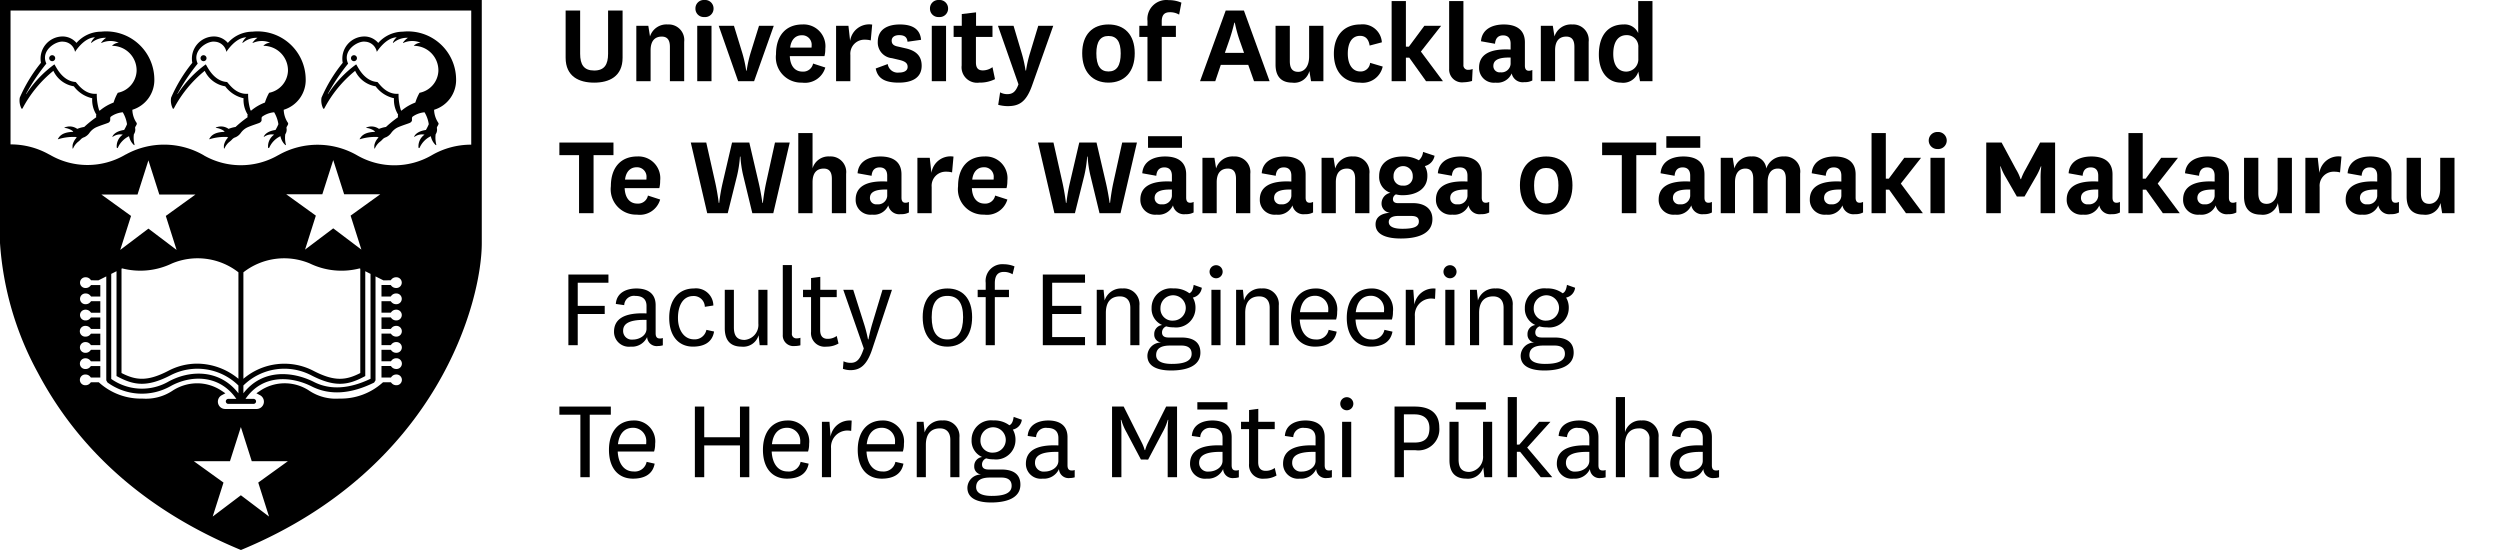<svg xmlns="http://www.w3.org/2000/svg" width="250" height="55" viewBox="0 0 250 55">
  <g>
    <path d="M0,0V24.308A31.346,31.346,0,0,0,3.794,37.287c4.16,7.857,10.921,13.789,20.097,17.629L24.095,55l.203-.085c19.59-8.198,23.88-24.874,23.88-30.608V0ZM26.903,51.655l-2.816-2.129L21.27,51.655l1.08-3.398-2.969-2.139h3.616l1.09-3.416,1.088,3.416h3.616L25.824,48.257ZM39.62,38.522a.608.608,0,0,1-.458-.21l-.075-.087H38.304l-.071.061A6.237,6.237,0,0,1,33.93,39.858a4.801,4.801,0,0,1-2.969-.764,4.426,4.426,0,0,0-4.976.001l-.346.233.368.194a.732.732,0,0,1-.345,1.376H22.515A.732.732,0,0,1,22.17,39.523l.367-.195-.345-.23a4.409,4.409,0,0,0-2.478-.768,4.543,4.543,0,0,0-2.499.765,4.787,4.787,0,0,1-2.966.764,6.232,6.232,0,0,1-4.304-1.572l-.07-.061H9.087l-.075.09a.594.594,0,0,1-.455.207.537.537,0,1,1,0-1.072.592.592,0,0,1,.457.211l.075.091h.942V36.605H9.09l-.075.089a.589.589,0,0,1-.456.207.537.537,0,1,1,0-1.072.592.592,0,0,1,.458.211l.075.091h.938V34.983H9.094l-.075.089a.592.592,0,0,1-.457.209.537.537,0,1,1,0-1.072.587.587,0,0,1,.46.213l.074.09h.935V33.364H9.098l-.074.089a.598.598,0,0,1-.457.209.538.538,0,1,1,0-1.072.587.587,0,0,1,.457.211l.075.091h.931V31.744h-.93l-.075.089a.59.59,0,0,1-.455.209.537.537,0,1,1,0-1.072.601.601,0,0,1,.46.211l.075.09h.926V30.122H9.106l-.075.089a.594.594,0,0,1-.458.209.537.537,0,1,1,0-1.072.588.588,0,0,1,.46.213l.075.09h.923V28.504H9.106l-.075.087A.594.594,0,0,1,8.573,28.8a.537.537,0,1,1,0-1.072.592.592,0,0,1,.46.21l.074.09.734.007.787-.395V38.034l.116.21a5.843,5.843,0,0,0,6.269.396c2.048-1.159,4.927-1.216,6.62,1.248h-.803a.249.249,0,0,0-.248.25l0,0,0,.001a.249.249,0,0,0,.248.249h2.528a.249.249,0,0,0,.248-.249l0-.001,0,0a.249.249,0,0,0-.248-.25h-.809c1.722-2.504,4.608-2.265,6.63-1.242,1.789.904,3.886.773,6.234-.389l.139-.222V27.639l.787.395.732-.007.074-.089a.596.596,0,0,1,.462-.211.537.537,0,1,1,0,1.072.602.602,0,0,1-.461-.209l-.075-.087h-.923V29.65h.922l.075-.09a.599.599,0,0,1,.462-.213.537.537,0,1,1,0,1.072.6.6,0,0,1-.461-.209l-.075-.089h-.923V31.27h.929l.075-.091a.584.584,0,0,1,.457-.21.537.537,0,1,1,0,1.072.593.593,0,0,1-.455-.209l-.075-.089h-.93v1.148h.931l.074-.09a.589.589,0,0,1,.46-.213.537.537,0,1,1,0,1.072.599.599,0,0,1-.458-.209l-.075-.089h-.931v1.148H39.08l.075-.09a.596.596,0,0,1,.46-.213.537.537,0,1,1,0,1.072.591.591,0,0,1-.457-.209l-.075-.089h-.935v1.148h.94l.075-.09a.578.578,0,0,1,.457-.213.537.537,0,1,1,0,1.072.594.594,0,0,1-.457-.207l-.074-.089h-.941V37.753h.942l.074-.09A.59.59,0,0,1,39.62,37.45a.537.537,0,1,1,0,1.072ZM36.139,24.96l-2.816-2.126L30.506,24.961l1.079-3.398-2.966-2.138h3.614l1.091-3.417,1.09,3.417h3.615L35.06,21.564Zm-5.15,1.39a7.283,7.283,0,0,0,4.974.49l.066.034v10.43c-1.421.728-2.568.877-4.676-.218a6.316,6.316,0,0,0-7.013.794V27.231A6.63,6.63,0,0,1,30.988,26.349Zm.134,11.179c2.359,1.223,3.672.994,5.272.146l.132-.07V27.122l.526.266.001,10.489c-2.144,1.027-4.045,1.136-5.651.323-2.131-1.077-5.152-1.347-7.064,1.129V38.548A5.838,5.838,0,0,1,31.122,37.528ZM11.783,37.674c1.601.85,2.915,1.077,5.273-.146a5.848,5.848,0,0,1,6.785,1.02v.781c-1.887-2.444-4.906-2.351-7.076-1.124a5.332,5.332,0,0,1-5.641-.311V27.388l.528-.266V37.604Zm12.059.204a6.524,6.524,0,0,0-4.126-1.514,6.212,6.212,0,0,0-2.888.72c-2.111,1.095-3.256.946-4.677.218v-10.43l.064-.034a7.287,7.287,0,0,0,4.976-.49,6.636,6.636,0,0,1,6.652.882ZM17.659,24.991l-2.817-2.13-2.817,2.13,1.08-3.398-2.967-2.141h3.615l1.089-3.417,1.09,3.417h3.616L16.58,21.593Zm29.465-10.524a7.825,7.825,0,0,0-3.969,1.069,7.456,7.456,0,0,1-7.437,0,7.925,7.925,0,0,0-7.848-.041l-.067.033a7.458,7.458,0,0,1-7.392.026l-.042-.03a7.93,7.93,0,0,0-7.794-.072l-.01-.004-.108.064a7.449,7.449,0,0,1-7.425-.007l-.153-.079-.001.001a7.8,7.8,0,0,0-3.799-.987H1.054V1.055h46.07Z"/>
    <path d="M5.218,6.118a.299.299,0,1,0-.296-.299A.298.298,0,0,0,5.218,6.118Z"/>
    <path d="M2.25,10.85A12.092,12.092,0,0,1,5.338,7.082,2.744,2.744,0,0,0,7.384,8.631,3.112,3.112,0,0,0,9.222,9.823,2.753,2.753,0,0,0,9.6,11.401l.031.008a.916.916,0,0,0-.007.316,11.332,11.332,0,0,0-1.204.972,2.946,2.946,0,0,0-.696.192,1.293,1.293,0,0,0-1.23-.153c-.035.015-.089.064,0,.064.282,0,.837.271.824.386-1.212.027-1.414.55-1.514.686-.042.057,0,.063.041.042a5.136,5.136,0,0,1,1.725-.217.297.297,0,0,0,.116.041,1.569,1.569,0,0,0-.428.773c.005.003-.011.166-.003.296.003.101.048.044.072,0a1.704,1.704,0,0,1,.458-.606,2.038,2.038,0,0,0,.307-.281.806.806,0,0,1,.333-.198,1.303,1.303,0,0,0,.537-.457,1.763,1.763,0,0,1,.604-.511c.375-.177,1.16-.425,1.181-.445a.35.35,0,0,0,.274-.29v-.2a.21.21,0,0,1,.09-.173,2.447,2.447,0,0,1,1.166-.419,3.309,3.309,0,0,1,.425,1.193,4.292,4.292,0,0,1-.289.576c-.931.132-1.132.589-1.148.614-.078.113.027.067.045.049a1.287,1.287,0,0,1,.967-.195,1.423,1.423,0,0,0-.603,1.274c.015.117.109.063.123.01a2.326,2.326,0,0,1,1.107-1.129,1.622,1.622,0,0,0,.464.859c.044.05.093.048.084-.023a2.696,2.696,0,0,1-.065-1.029.808.808,0,0,0,.135-.569.245.245,0,0,1,.022-.192,1.758,1.758,0,0,0,.104-.187.202.202,0,0,0-.03-.252,2.434,2.434,0,0,1-.383-1.248,3.114,3.114,0,0,0,2.198-3.091,4.821,4.821,0,0,0-5.325-4.721,3.304,3.304,0,0,0-2.46,1.126,1.821,1.821,0,0,0-1.35-.645A2.215,2.215,0,0,0,4.096,6.279,15.005,15.005,0,0,0,1.977,9.766a1.741,1.741,0,0,0,.174,1.094C2.184,10.884,2.207,10.884,2.25,10.85Zm.363-1.481A20.325,20.325,0,0,1,4.635,6.361C4.022,5.038,5.62,4.06,6.333,4.168A1.246,1.246,0,0,1,7.504,5.187s.873-1.424,1.996-1.458a1.442,1.442,0,0,0-.386.506l.003.074a2.141,2.141,0,0,1,1.5-.53,1.792,1.792,0,0,0-.498.489l.008.037A2.168,2.168,0,0,1,11.88,4.268a1.059,1.059,0,0,0-.654.282c-.037.033.005.033.005.033A2.45,2.45,0,0,1,13.66,7.108a2.324,2.324,0,0,1-1.879,2.17,4.685,4.685,0,0,0-.421.976,4.742,4.742,0,0,0-1.392.816s-.014-.03-.008.004l-.054-.067a5.441,5.441,0,0,1-.228-1.631C8.426,9.492,7.725,8.316,7.564,8.2c-1.407-.09-2.02-1.68-2.126-1.763A11.177,11.177,0,0,0,2.613,9.426C2.631,9.391,2.595,9.403,2.613,9.369Z"/>
    <path d="M17.383,10.85A12.076,12.076,0,0,1,20.474,7.082,2.74,2.74,0,0,0,22.52,8.631,3.11,3.11,0,0,0,24.355,9.823a2.786,2.786,0,0,0,.378,1.578l.034.008a.992.992,0,0,0-.011.316,11.743,11.743,0,0,0-1.203.972,3.009,3.009,0,0,0-.696.192,1.291,1.291,0,0,0-1.228-.153c-.037.015-.086.064,0,.064.282,0,.839.271.824.386-1.212.027-1.413.55-1.514.686-.04.057,0,.063.041.042a5.144,5.144,0,0,1,1.724-.217.308.308,0,0,0,.119.041,1.603,1.603,0,0,0-.429.773c.004.003-.014.166-.001.296.001.101.048.044.071,0a1.702,1.702,0,0,1,.458-.606,2.038,2.038,0,0,0,.307-.281.793.793,0,0,1,.334-.198,1.306,1.306,0,0,0,.536-.457,1.723,1.723,0,0,1,.605-.511c.372-.177,1.158-.425,1.18-.445.241-.078.281-.263.274-.29v-.2a.213.213,0,0,1,.09-.173,2.445,2.445,0,0,1,1.167-.419,3.28,3.28,0,0,1,.424,1.193,4.462,4.462,0,0,1-.289.576c-.93.132-1.132.589-1.147.614-.079.113.025.067.042.049a1.295,1.295,0,0,1,.97-.195,1.427,1.427,0,0,0-.607,1.274c.019.117.111.063.127.01a2.303,2.303,0,0,1,1.11-1.129,1.616,1.616,0,0,0,.46.859c.042.05.096.048.083-.023a2.71,2.71,0,0,1-.061-1.029.802.802,0,0,0,.131-.569.237.237,0,0,1,.025-.192,1.546,1.546,0,0,0,.102-.187.202.202,0,0,0-.03-.252,2.468,2.468,0,0,1-.383-1.248,3.11,3.11,0,0,0,2.197-3.091A4.817,4.817,0,0,0,25.244,3.166a3.304,3.304,0,0,0-2.46,1.126,1.823,1.823,0,0,0-1.35-.645,2.216,2.216,0,0,0-2.204,2.632,15.013,15.013,0,0,0-2.119,3.487,1.768,1.768,0,0,0,.173,1.094C17.32,10.884,17.343,10.884,17.383,10.85Zm.367-1.481a20.163,20.163,0,0,1,2.02-3.008c-.612-1.323.985-2.3,1.698-2.193a1.244,1.244,0,0,1,1.171,1.019s.874-1.424,1.995-1.458a1.467,1.467,0,0,0-.386.506l.007.074a2.125,2.125,0,0,1,1.497-.53,1.797,1.797,0,0,0-.496.489l.008.037a2.166,2.166,0,0,1,1.752-.037A1.071,1.071,0,0,0,26.36,4.55c-.037.033.005.033.005.033A2.454,2.454,0,0,1,28.797,7.108a2.329,2.329,0,0,1-1.882,2.17,4.764,4.764,0,0,0-.421.976,4.73,4.73,0,0,0-1.391.816s-.014-.03-.008.004l-.053-.067a5.371,5.371,0,0,1-.23-1.631c-1.249.116-1.953-1.06-2.11-1.175-1.409-.09-2.021-1.68-2.129-1.763A11.146,11.146,0,0,0,17.75,9.426C17.766,9.391,17.732,9.403,17.75,9.369Z"/>
    <path d="M20.354,6.118a.299.299,0,1,0-.3-.299A.298.298,0,0,0,20.354,6.118Z"/>
    <path d="M35.395,6.118a.299.299,0,1,0-.297-.299A.298.298,0,0,0,35.395,6.118Z"/>
    <path d="M32.428,10.85A12.056,12.056,0,0,1,35.515,7.082a2.746,2.746,0,0,0,2.048,1.549,3.102,3.102,0,0,0,1.835,1.192,2.786,2.786,0,0,0,.378,1.578l.033.008a.978.978,0,0,0-.01.316,11.316,11.316,0,0,0-1.203.972,3.064,3.064,0,0,0-.698.192A1.292,1.292,0,0,0,36.67,12.737c-.033.015-.086.064,0,.064.282,0,.843.271.826.386-1.212.027-1.414.55-1.514.686-.041.057,0,.063.04.042a5.148,5.148,0,0,1,1.725-.217.295.295,0,0,0,.117.041,1.54,1.54,0,0,0-.428.773,2.829,2.829,0,0,0-.003.296c.003.101.046.044.07,0a1.699,1.699,0,0,1,.461-.606,1.975,1.975,0,0,0,.305-.281.797.797,0,0,1,.335-.198,1.334,1.334,0,0,0,.536-.457,1.751,1.751,0,0,1,.603-.511c.375-.177,1.162-.425,1.182-.445.24-.078.279-.263.271-.29v-.2a.214.214,0,0,1,.091-.173,2.454,2.454,0,0,1,1.166-.419,3.183,3.183,0,0,1,.424,1.193,4.626,4.626,0,0,1-.285.576c-.933.132-1.135.589-1.151.614-.078.113.026.067.044.049a1.294,1.294,0,0,1,.968-.195,1.415,1.415,0,0,0-.603,1.274c.015.117.106.063.124.01a2.312,2.312,0,0,1,1.109-1.129,1.616,1.616,0,0,0,.46.859c.046.05.097.048.085-.023a2.739,2.739,0,0,1-.063-1.029.797.797,0,0,0,.132-.569.249.249,0,0,1,.025-.192,1.546,1.546,0,0,0,.102-.187c.08-.138-.003-.202-.03-.252a2.462,2.462,0,0,1-.385-1.248,3.11,3.11,0,0,0,2.2-3.091,4.82,4.82,0,0,0-5.326-4.721,3.315,3.315,0,0,0-2.46,1.126,1.812,1.812,0,0,0-1.346-.645,2.214,2.214,0,0,0-2.204,2.632,14.934,14.934,0,0,0-2.122,3.487,1.788,1.788,0,0,0,.173,1.094C32.36,10.884,32.386,10.884,32.428,10.85Zm.364-1.481a20.12,20.12,0,0,1,2.021-3.008c-.614-1.323.982-2.3,1.695-2.193a1.249,1.249,0,0,1,1.174,1.019s.871-1.424,1.995-1.458a1.384,1.384,0,0,0-.383.506l.003.074a2.131,2.131,0,0,1,1.499-.53,1.818,1.818,0,0,0-.498.489l.008.037a2.165,2.165,0,0,1,1.752-.037,1.067,1.067,0,0,0-.656.282c-.037.033.005.033.005.033A2.453,2.453,0,0,1,43.838,7.108a2.326,2.326,0,0,1-1.882,2.17,4.664,4.664,0,0,0-.42.976,4.744,4.744,0,0,0-1.392.816s-.012-.03-.008.004l-.052-.067a5.319,5.319,0,0,1-.229-1.631c-1.25.116-1.957-1.06-2.114-1.175-1.407-.09-2.019-1.68-2.126-1.763a11.169,11.169,0,0,0-2.824,2.989C32.807,9.391,32.776,9.403,32.792,9.369Z"/>
  </g>
  <g>
    <path d="M62.259,1.056V5.769c0,1.883-1.343,2.495-2.842,2.495-1.511,0-2.854-.612-2.854-2.495V1.056h1.451V5.373c0,1.091.372,1.679,1.403,1.679,1.02,0,1.391-.588,1.391-1.679V1.056Z"/>
    <path d="M65,3.646a1.724,1.724,0,0,1,1.775-1.199A1.557,1.557,0,0,1,68.418,4.186V8.12H66.991V4.69c0-.636-.216-1.031-.816-1.031-.576,0-1.115.311-1.115,1.367V8.12H63.632V2.579h1.199Z"/>
    <path d="M70.431,0a.847.847,0,0,1,.924.864.842.842,0,0,1-.924.839.831.831,0,0,1-.887-.839A.837.837,0,0,1,70.431,0Zm.72,2.579V8.12H69.724V2.579Z"/>
    <path d="M71.872,2.579H73.395l.828,2.699a12.293,12.293,0,0,1,.396,1.787h.048a12.258,12.258,0,0,1,.396-1.787l.839-2.699h1.475L75.41,8.12H73.814Z"/>
    <path d="M81.308,6.356l1.223.396a2.118,2.118,0,0,1-2.327,1.511,2.534,2.534,0,0,1-2.603-2.843c0-1.895,1.02-2.974,2.639-2.974A2.178,2.178,0,0,1,82.531,4.87a2.899,2.899,0,0,1-.084.743H78.981c.036.924.468,1.547,1.271,1.547A.999.999,0,0,0,81.308,6.356Zm-.156-1.595a1.259,1.259,0,0,0,.012-.204A.944.944,0,0,0,80.18,3.526c-.66,0-1.079.479-1.163,1.235Z"/>
    <path d="M87.075,4.042A2.089,2.089,0,0,0,86.499,3.97a1.402,1.402,0,0,0-1.463,1.524V8.12H83.608V2.579h1.235L85.012,4.09a1.925,1.925,0,0,1,2.207-1.631Z"/>
    <path d="M88.773,6.405a1.004,1.004,0,0,0,1.115.852c.516,0,.875-.18.875-.564,0-.36-.216-.54-.755-.684l-.815-.192a1.567,1.567,0,0,1-1.416-1.619c0-1.343,1.092-1.751,2.207-1.751,1.259,0,2.027.456,2.123,1.535l-1.355.192c-.048-.48-.324-.66-.839-.66-.456,0-.744.204-.744.552,0,.311.168.504.611.587l.78.18c1.079.24,1.607.791,1.607,1.739,0,1.224-.983,1.691-2.291,1.691-1.332,0-2.111-.384-2.303-1.416Z"/>
    <path d="M93.885,0a.847.847,0,0,1,.924.864.842.842,0,0,1-.924.839A.831.831,0,0,1,92.998.864.837.837,0,0,1,93.885,0Zm.72,2.579V8.12H93.178V2.579Z"/>
    <path d="M99.5,7.915a3.39,3.39,0,0,1-1.583.348,1.549,1.549,0,0,1-1.751-1.715V3.694h-.803V2.579h.815V1.403l1.427-.168V2.579h1.643V3.694H97.593v2.543c0,.6.252.803.696.803a1.649,1.649,0,0,0,.959-.324Z"/>
    <path d="M102.159,5.277a12.485,12.485,0,0,1,.396,1.775h.048a11.768,11.768,0,0,1,.408-1.775l.815-2.699h1.5L103.19,8.599c-.611,1.691-1.355,2.015-2.446,2.015a3.912,3.912,0,0,1-.924-.132l.192-1.248a1.456,1.456,0,0,0,.72.18c.54,0,.852-.252,1.115-.983l-2.051-5.853h1.559Z"/>
    <path d="M108.22,5.325c0-1.883,1.044-2.878,2.627-2.878s2.627.996,2.627,2.878-1.043,2.938-2.627,2.938S108.22,7.208,108.22,5.325Zm1.416.012c0,1.223.396,1.81,1.211,1.81.828,0,1.224-.587,1.224-1.81,0-1.188-.408-1.739-1.224-1.739C110.043,3.598,109.635,4.15,109.635,5.337Z"/>
    <path d="M113.932,3.694V2.579h.816V2.099A1.896,1.896,0,0,1,116.858.012a3.21,3.21,0,0,1,1.283.252l-.228,1.199a1.761,1.761,0,0,0-.924-.24c-.492,0-.815.216-.815.923v.432h1.415V3.694h-1.415V8.12h-1.427V3.694Z"/>
    <path d="M124.825,6.489h-2.747L121.527,8.12h-1.523L122.57,1.056h1.823L126.96,8.12h-1.559Zm-2.339-1.2h1.919l-.372-1.055a13.669,13.669,0,0,1-.552-1.967h-.048a18.293,18.293,0,0,1-.575,1.955Z"/>
    <path d="M130.937,7.1a1.545,1.545,0,0,1-1.715,1.164c-.983,0-1.667-.504-1.667-1.799V2.579h1.427V6.105c0,.708.24,1.079.839,1.079.564,0,1.091-.468,1.091-1.535v-3.07H132.34V8.12H131.105Z"/>
    <path d="M138.27,6.656a2.057,2.057,0,0,1-2.279,1.607c-1.559,0-2.603-1.044-2.603-2.891s1.043-2.926,2.639-2.926a1.92,1.92,0,0,1,2.159,1.787l-1.223.324c-.096-.624-.396-.972-.96-.972-.804,0-1.224.696-1.224,1.775,0,1.091.468,1.787,1.248,1.787a.935.935,0,0,0,.983-.863Z"/>
    <path d="M144.296,8.12h-1.691L140.926,5.769h-.336V8.12h-1.427V.108H140.59V4.665h.3l1.547-2.087h1.679l-2.027,2.579Z"/>
    <path d="M147.205,8.096a3.193,3.193,0,0,1-.839.132,1.286,1.286,0,0,1-1.451-1.343V.108h1.427V6.489a.451.451,0,0,0,.503.492,1.056,1.056,0,0,0,.42-.084Z"/>
    <path d="M152.489,6.561c0,.396.168.516.408.516a.773.773,0,0,0,.336-.084V8.048a1.572,1.572,0,0,1-.803.167,1.118,1.118,0,0,1-1.26-.875,1.556,1.556,0,0,1-1.619.924,1.474,1.474,0,0,1-1.643-1.511c0-1.235.984-1.919,3.154-1.799V4.366c0-.54-.264-.828-.755-.828-.504,0-.767.312-.804.839L148.1,4.126c.084-1.175,1.092-1.679,2.279-1.679,1.272,0,2.111.539,2.111,1.787Zm-1.427-.804c-1.247-.036-1.727.276-1.727.84a.626.626,0,0,0,.708.635.913.913,0,0,0,1.019-.827Z"/>
    <path d="M155.448,3.646a1.725,1.725,0,0,1,1.775-1.199,1.556,1.556,0,0,1,1.643,1.739V8.12H157.44V4.69c0-.636-.216-1.031-.816-1.031-.576,0-1.115.311-1.115,1.367V8.12h-1.427V2.579H155.28Z"/>
    <path d="M163.82.108h1.427V8.12H164l-.168-.959a1.58,1.58,0,0,1-1.739,1.103c-1.212,0-2.207-.96-2.207-2.807,0-1.883.888-3.01,2.471-3.01A1.472,1.472,0,0,1,163.82,3.31Zm.012,4.642a1.143,1.143,0,0,0-1.187-1.235c-.696,0-1.319.492-1.319,1.883,0,1.14.503,1.763,1.307,1.763a1.229,1.229,0,0,0,1.199-1.307Z"/>
    <path d="M57.905,21.319V15.515H55.938V14.255h5.409v1.259H59.356v5.805Z"/>
    <path d="M64.793,19.556l1.223.396A2.118,2.118,0,0,1,63.69,21.463a2.534,2.534,0,0,1-2.603-2.843c0-1.895,1.02-2.974,2.639-2.974a2.178,2.178,0,0,1,2.29,2.423,2.894,2.894,0,0,1-.084.743H62.466c.036.924.468,1.547,1.272,1.547A.999.999,0,0,0,64.793,19.556Zm-.156-1.595a1.268,1.268,0,0,0,.012-.204.944.944,0,0,0-.983-1.031c-.66,0-1.079.48-1.163,1.235Z"/>
    <path d="M75.879,18.321c.24,1.044.36,1.967.36,1.967h.048s.096-.936.312-1.955l.899-4.078h1.475l-1.643,7.064H75.232l-.9-3.718a10.902,10.902,0,0,1-.288-1.943h-.048a12.084,12.084,0,0,1-.3,1.955l-.924,3.706H70.722l-1.643-7.064h1.547l.911,4.054c.228,1.043.336,1.979.336,1.979h.048a17.373,17.373,0,0,1,.336-1.967l.948-4.065h1.726Z"/>
    <path d="M81.255,16.834a1.662,1.662,0,0,1,1.715-1.188,1.556,1.556,0,0,1,1.643,1.739v3.934H83.186v-3.43c0-.636-.216-1.031-.816-1.031-.576,0-1.115.3-1.115,1.367v3.094H79.828V13.308h1.427Z"/>
    <path d="M90.148,19.76c0,.396.168.516.408.516a.773.773,0,0,0,.336-.084v1.056a1.572,1.572,0,0,1-.804.168,1.118,1.118,0,0,1-1.259-.876,1.556,1.556,0,0,1-1.619.924,1.474,1.474,0,0,1-1.644-1.511c0-1.235.984-1.919,3.154-1.799v-.587c0-.54-.264-.828-.755-.828-.504,0-.767.312-.804.84l-1.403-.252c.084-1.175,1.092-1.679,2.279-1.679,1.272,0,2.111.54,2.111,1.787Zm-1.427-.804c-1.247-.036-1.727.276-1.727.84a.626.626,0,0,0,.708.635.913.913,0,0,0,1.019-.827Z"/>
    <path d="M95.207,17.242a2.104,2.104,0,0,0-.576-.072,1.402,1.402,0,0,0-1.463,1.524v2.626H91.74v-5.541h1.235l.168,1.511A1.925,1.925,0,0,1,95.35,15.659Z"/>
    <path d="M99.514,19.556l1.223.396a2.118,2.118,0,0,1-2.327,1.511,2.534,2.534,0,0,1-2.603-2.843c0-1.895,1.02-2.974,2.639-2.974a2.178,2.178,0,0,1,2.291,2.423,2.872,2.872,0,0,1-.084.743H97.188c.036.924.468,1.547,1.272,1.547A.999.999,0,0,0,99.514,19.556Zm-.156-1.595a1.268,1.268,0,0,0,.012-.204.944.944,0,0,0-.983-1.031c-.66,0-1.079.48-1.163,1.235Z"/>
    <path d="M110.6,18.321c.24,1.044.36,1.967.36,1.967h.048s.096-.936.312-1.955l.899-4.078h1.475l-1.643,7.064h-2.099l-.9-3.718a10.902,10.902,0,0,1-.288-1.943h-.048a12.084,12.084,0,0,1-.3,1.955l-.924,3.706h-2.051L103.8,14.255h1.547l.911,4.054c.228,1.043.336,1.979.336,1.979h.048a17.373,17.373,0,0,1,.336-1.967l.948-4.065h1.726Z"/>
    <path d="M118.617,19.76c0,.396.168.516.408.516a.773.773,0,0,0,.336-.084v1.056a1.571,1.571,0,0,1-.803.168,1.119,1.119,0,0,1-1.26-.876,1.557,1.557,0,0,1-1.619.924,1.474,1.474,0,0,1-1.643-1.511c0-1.235.984-1.919,3.154-1.799v-.587c0-.54-.264-.828-.755-.828-.504,0-.768.312-.804.84l-1.403-.252c.084-1.175,1.092-1.679,2.279-1.679,1.272,0,2.111.54,2.111,1.787Zm-3.814-4.978V13.62h3.395v1.163Zm2.387,4.174c-1.247-.036-1.727.276-1.727.84a.626.626,0,0,0,.708.635.913.913,0,0,0,1.019-.827Z"/>
    <path d="M121.61,16.846a1.725,1.725,0,0,1,1.775-1.199,1.556,1.556,0,0,1,1.643,1.739v3.934h-1.427v-3.43c0-.636-.216-1.031-.816-1.031-.576,0-1.115.311-1.115,1.367v3.094h-1.427v-5.541h1.199Z"/>
    <path d="M130.563,19.76c0,.396.168.516.408.516a.773.773,0,0,0,.336-.084v1.056a1.572,1.572,0,0,1-.804.168,1.118,1.118,0,0,1-1.259-.876,1.557,1.557,0,0,1-1.619.924,1.474,1.474,0,0,1-1.644-1.511c0-1.235.984-1.919,3.154-1.799v-.587c0-.54-.264-.828-.755-.828-.504,0-.768.312-.804.84l-1.403-.252c.084-1.175,1.092-1.679,2.279-1.679,1.272,0,2.111.54,2.111,1.787Zm-1.427-.804c-1.247-.036-1.727.276-1.727.84a.626.626,0,0,0,.708.635.913.913,0,0,0,1.019-.827Z"/>
    <path d="M133.523,16.846a1.725,1.725,0,0,1,1.775-1.199,1.556,1.556,0,0,1,1.643,1.739v3.934h-1.427v-3.43c0-.636-.216-1.031-.816-1.031-.576,0-1.115.311-1.115,1.367v3.094h-1.427v-5.541h1.199Z"/>
    <path d="M141.886,16.03a1.278,1.278,0,0,0,.42-.839l1.151.384a1.286,1.286,0,0,1-.972,1.031,1.859,1.859,0,0,1,.252.996c0,1.283-1.103,1.919-2.458,1.919a2.449,2.449,0,0,1-.684-.084.529.529,0,0,0-.3.492c0,.24.168.384.492.384h1.499c1.259,0,1.955.624,1.955,1.595,0,1.547-1.607,1.943-3.154,1.943-1.319,0-2.531-.324-2.531-1.415,0-.671.48-1.091,1.451-1.163a.914.914,0,0,1-.852-.948,1.08,1.08,0,0,1,.888-1.043,1.665,1.665,0,0,1-1.127-1.679c0-1.272.96-1.955,2.387-1.955A3.001,3.001,0,0,1,141.886,16.03Zm-1.643,6.848c1.127,0,1.643-.204,1.643-.731,0-.36-.204-.552-.767-.552h-1.307c-.564,0-.935.192-.935.6C138.876,22.675,139.392,22.878,140.243,22.878Zm.06-4.317a.875.875,0,0,0,.971-.959.96.96,0,1,0-1.919,0A.879.879,0,0,0,140.303,18.561Z"/>
    <path d="M148.175,19.76c0,.396.168.516.408.516a.774.774,0,0,0,.336-.084v1.056a1.572,1.572,0,0,1-.803.168,1.119,1.119,0,0,1-1.26-.876,1.557,1.557,0,0,1-1.619.924,1.474,1.474,0,0,1-1.643-1.511c0-1.235.984-1.919,3.154-1.799v-.587c0-.54-.264-.828-.755-.828-.504,0-.768.312-.804.84l-1.403-.252c.084-1.175,1.092-1.679,2.279-1.679,1.271,0,2.111.54,2.111,1.787Zm-1.427-.804c-1.247-.036-1.727.276-1.727.84a.626.626,0,0,0,.708.635.913.913,0,0,0,1.019-.827Z"/>
    <path d="M151.993,18.525c0-1.883,1.043-2.878,2.626-2.878s2.627.996,2.627,2.878-1.044,2.938-2.627,2.938S151.993,20.408,151.993,18.525Zm1.415.012c0,1.224.396,1.811,1.211,1.811.828,0,1.224-.587,1.224-1.811,0-1.187-.408-1.739-1.224-1.739C153.816,16.798,153.409,17.35,153.409,18.537Z"/>
    <path d="M162.18,21.319V15.515h-1.967V14.255h5.409v1.259h-1.991v5.805Z"/>
    <path d="M170.447,19.76c0,.396.168.516.408.516a.773.773,0,0,0,.336-.084v1.056a1.571,1.571,0,0,1-.803.168,1.119,1.119,0,0,1-1.26-.876,1.557,1.557,0,0,1-1.619.924,1.474,1.474,0,0,1-1.643-1.511c0-1.235.984-1.919,3.154-1.799v-.587c0-.54-.264-.828-.755-.828-.504,0-.767.312-.804.84l-1.403-.252c.084-1.175,1.092-1.679,2.279-1.679,1.272,0,2.111.54,2.111,1.787Zm-3.814-4.978V13.62h3.394v1.163Zm2.387,4.174c-1.247-.036-1.727.276-1.727.84a.626.626,0,0,0,.708.635.913.913,0,0,0,1.019-.827Z"/>
    <path d="M178.406,15.646a1.508,1.508,0,0,1,1.607,1.715v3.958h-1.427v-3.43c0-.636-.216-1.031-.804-1.031-.539,0-1.02.348-1.02,1.367v3.094h-1.439v-3.43c0-.636-.204-1.031-.792-1.031-.54,0-1.031.36-1.031,1.367v3.094h-1.427v-5.541h1.199l.168,1.067a1.677,1.677,0,0,1,1.715-1.199,1.336,1.336,0,0,1,1.475,1.211A1.757,1.757,0,0,1,178.406,15.646Z"/>
    <path d="M185.562,19.76c0,.396.168.516.408.516a.774.774,0,0,0,.336-.084v1.056a1.572,1.572,0,0,1-.804.168,1.118,1.118,0,0,1-1.259-.876,1.557,1.557,0,0,1-1.619.924,1.474,1.474,0,0,1-1.643-1.511c0-1.235.984-1.919,3.154-1.799v-.587c0-.54-.264-.828-.755-.828-.504,0-.768.312-.804.84l-1.403-.252c.084-1.175,1.092-1.679,2.279-1.679,1.272,0,2.111.54,2.111,1.787Zm-1.427-.804c-1.247-.036-1.727.276-1.727.84a.626.626,0,0,0,.708.635.913.913,0,0,0,1.019-.827Z"/>
    <path d="M192.288,21.319h-1.691l-1.679-2.35h-.336v2.35h-1.427V13.308h1.427v4.558h.3l1.547-2.087h1.679l-2.027,2.579Z"/>
    <path d="M193.754,13.2a.854.854,0,1,1,0,1.703.852.852,0,1,1,0-1.703Zm.72,2.579v5.541h-1.427v-5.541Z"/>
    <path d="M201.684,19.652l-1.091-1.895a5.773,5.773,0,0,1-.528-1.115h-.048a9.411,9.411,0,0,1,.06,1.223v3.454h-1.452V14.255h1.535L201.6,16.93a4.46,4.46,0,0,1,.456.983h.048a5.351,5.351,0,0,1,.456-.983l1.451-2.674H205.51v7.064h-1.451V17.865a7.833,7.833,0,0,1,.072-1.223h-.048a6.408,6.408,0,0,1-.54,1.115l-1.091,1.895Z"/>
    <path d="M211.251,19.76c0,.396.168.516.408.516a.773.773,0,0,0,.336-.084v1.056a1.571,1.571,0,0,1-.803.168,1.119,1.119,0,0,1-1.26-.876,1.557,1.557,0,0,1-1.619.924,1.474,1.474,0,0,1-1.643-1.511c0-1.235.984-1.919,3.154-1.799v-.587c0-.54-.264-.828-.755-.828-.504,0-.768.312-.804.84l-1.403-.252c.084-1.175,1.092-1.679,2.279-1.679,1.272,0,2.111.54,2.111,1.787Zm-1.427-.804c-1.247-.036-1.727.276-1.727.84a.626.626,0,0,0,.708.635.913.913,0,0,0,1.019-.827Z"/>
    <path d="M217.977,21.319h-1.691l-1.679-2.35h-.336v2.35h-1.427V13.308h1.427v4.558h.3l1.547-2.087h1.679L215.77,18.357Z"/>
    <path d="M222.891,19.76c0,.396.168.516.408.516a.774.774,0,0,0,.336-.084v1.056a1.571,1.571,0,0,1-.803.168,1.119,1.119,0,0,1-1.26-.876,1.557,1.557,0,0,1-1.619.924,1.474,1.474,0,0,1-1.643-1.511c0-1.235.984-1.919,3.154-1.799v-.587c0-.54-.264-.828-.755-.828-.504,0-.768.312-.804.84l-1.403-.252c.084-1.175,1.092-1.679,2.279-1.679,1.272,0,2.111.54,2.111,1.787Zm-1.427-.804c-1.247-.036-1.727.276-1.727.84a.626.626,0,0,0,.708.635.913.913,0,0,0,1.019-.827Z"/>
    <path d="M227.787,20.3a1.545,1.545,0,0,1-1.715,1.164c-.983,0-1.667-.504-1.667-1.799V15.778h1.427v3.526c0,.708.24,1.08.839,1.08.564,0,1.091-.468,1.091-1.535v-3.07H229.19v5.541h-1.235Z"/>
    <path d="M234.003,17.242a2.104,2.104,0,0,0-.576-.072,1.402,1.402,0,0,0-1.463,1.524v2.626h-1.427v-5.541h1.235L231.94,17.29a1.925,1.925,0,0,1,2.207-1.631Z"/>
    <path d="M239.15,19.76c0,.396.168.516.408.516a.773.773,0,0,0,.336-.084v1.056a1.571,1.571,0,0,1-.803.168,1.119,1.119,0,0,1-1.26-.876,1.557,1.557,0,0,1-1.619.924,1.474,1.474,0,0,1-1.643-1.511c0-1.235.984-1.919,3.154-1.799v-.587c0-.54-.264-.828-.755-.828-.504,0-.768.312-.804.84l-1.403-.252c.084-1.175,1.092-1.679,2.279-1.679,1.271,0,2.111.54,2.111,1.787Zm-1.427-.804c-1.247-.036-1.727.276-1.727.84a.626.626,0,0,0,.708.635.913.913,0,0,0,1.019-.827Z"/>
    <path d="M244.046,20.3a1.545,1.545,0,0,1-1.715,1.164c-.983,0-1.667-.504-1.667-1.799V15.778h1.427v3.526c0,.708.24,1.08.839,1.08.563,0,1.091-.468,1.091-1.535v-3.07H245.45v5.541h-1.235Z"/>
    <path d="M56.838,34.52V27.456h4.006v.815h-3.07v2.314h2.698v.816H57.773V34.52Z"/>
    <path d="M65.564,33.332c0,.432.204.516.419.516a.709.709,0,0,0,.3-.048v.732a1.789,1.789,0,0,1-.492.072.953.953,0,0,1-1.079-.899,1.659,1.659,0,0,1-1.643.96,1.489,1.489,0,0,1-1.667-1.487c0-1.223.935-1.943,3.25-1.835v-.744c0-.744-.48-1.007-1.115-1.007a.973.973,0,0,0-1.116.923l-.839-.12c.084-1.176,1.127-1.547,2.063-1.547.971,0,1.919.384,1.919,1.667Zm-.912-1.343c-1.607-.036-2.339.312-2.339,1.08a.863.863,0,0,0,.972.888c.636,0,1.367-.396,1.367-1.08Z"/>
    <path d="M71.407,33.152c-.18,1.115-1.056,1.511-2.111,1.511-1.403,0-2.375-1.02-2.375-2.878,0-1.847.972-2.938,2.471-2.938A1.731,1.731,0,0,1,71.335,30.55l-.852.132a1.101,1.101,0,0,0-1.151-1.079c-1.007,0-1.535.912-1.535,2.195,0,1.224.624,2.135,1.595,2.135a1.182,1.182,0,0,0,1.248-.947Z"/>
    <path d="M75.859,33.524a1.594,1.594,0,0,1-1.703,1.14c-1.007,0-1.679-.516-1.679-1.847V28.979h.912v3.754c0,.875.336,1.259,1.067,1.259a1.508,1.508,0,0,0,1.379-1.643v-3.37h.912V34.52h-.78Z"/>
    <path d="M80.041,34.532a2.493,2.493,0,0,1-.587.072,1.064,1.064,0,0,1-1.176-1.127V26.508H79.19V33.332a.443.443,0,0,0,.48.504,1.092,1.092,0,0,0,.372-.06Z"/>
    <path d="M83.851,34.352a2.345,2.345,0,0,1-1.223.312,1.363,1.363,0,0,1-1.523-1.487V29.71h-.803v-.732h.803V27.803l.924-.12v1.295h1.643V29.71H82.016v3.298c0,.612.276.875.744.875a1.499,1.499,0,0,0,.912-.288Z"/>
    <path d="M86.342,32.193a14.016,14.016,0,0,1,.456,1.739h.048a16.508,16.508,0,0,1,.432-1.727l.972-3.226h.947l-1.991,5.985c-.54,1.607-1.235,2.051-2.159,2.051a2.275,2.275,0,0,1-.755-.132l.06-.756a1.619,1.619,0,0,0,.719.156c.612,0,.948-.348,1.308-1.439l-2.051-5.865h.995Z"/>
    <path d="M92.27,31.713c0-1.883.972-2.866,2.471-2.866s2.471.983,2.471,2.866c0,1.895-.972,2.951-2.471,2.951S92.27,33.608,92.27,31.713Zm.899,0c0,1.476.528,2.231,1.571,2.231s1.571-.755,1.571-2.231c0-1.439-.54-2.123-1.571-2.123S93.17,30.274,93.17,31.713Z"/>
    <path d="M97.767,29.71v-.732H98.57v-.696a1.669,1.669,0,0,1,1.799-1.859,2.884,2.884,0,0,1,1.08.216l-.192.792a1.637,1.637,0,0,0-.863-.24c-.576,0-.912.312-.912,1.14v.647h1.415V29.71H99.482v4.81H98.57V29.71Z"/>
    <path d="M108.503,34.52h-4.222V27.456h4.222v.815h-3.286v2.314h2.914v.816h-2.914v2.303h3.286Z"/>
    <path d="M110.465,30.046a1.734,1.734,0,0,1,1.775-1.199,1.561,1.561,0,0,1,1.703,1.703v3.97h-.911V30.778c0-.708-.36-1.14-1.043-1.14-.732,0-1.403.384-1.403,1.655V34.52h-.912v-5.541h.684Z"/>
    <path d="M118.936,29.326c.276-.12.372-.443.432-.839l.815.288a1.138,1.138,0,0,1-.899.983,1.972,1.972,0,0,1,.264,1.055,1.942,1.942,0,0,1-2.195,1.919,2.342,2.342,0,0,1-.731-.096.65.65,0,0,0-.42.611c0,.348.228.504.648.504h1.283c1.247,0,1.907.504,1.907,1.511,0,1.415-1.523,1.787-2.926,1.787-1.188,0-2.374-.312-2.374-1.476a1.353,1.353,0,0,1,1.415-1.319.785.785,0,0,1-.731-.828.894.894,0,0,1,.791-.924,1.756,1.756,0,0,1-1.056-1.691,1.942,1.942,0,0,1,2.171-1.967A2.49,2.49,0,0,1,118.936,29.326Zm-1.751,7.064c1.127,0,1.979-.228,1.979-1.007,0-.456-.24-.828-1.031-.828h-1.14c-.9,0-1.379.3-1.379.959C115.615,36.163,116.298,36.391,117.186,36.391Zm.144-4.33a1.266,1.266,0,1,0-1.283-1.259A1.184,1.184,0,0,0,117.33,32.061Z"/>
    <path d="M121.585,26.52a.654.654,0,1,1,0,1.307.654.654,0,0,1,0-1.307Zm.468,2.458V34.52h-.912v-5.541Z"/>
    <path d="M124.401,30.046a1.734,1.734,0,0,1,1.775-1.199,1.561,1.561,0,0,1,1.703,1.703v3.97h-.911V30.778c0-.708-.36-1.14-1.044-1.14-.732,0-1.403.384-1.403,1.655V34.52H123.61v-5.541h.684Z"/>
    <path d="M132.864,32.984l.804.18c-.204,1.127-1.116,1.5-2.171,1.5-1.44,0-2.399-1.02-2.399-2.878,0-1.847.972-2.938,2.471-2.938a2.088,2.088,0,0,1,2.147,2.339,2.322,2.322,0,0,1-.108.768h-3.634c.06,1.163.6,1.991,1.595,1.991A1.194,1.194,0,0,0,132.864,32.984Zm-.048-1.763a1.903,1.903,0,0,0,.012-.252,1.311,1.311,0,0,0-1.319-1.391c-.852,0-1.391.576-1.511,1.643Z"/>
    <path d="M138.443,32.984l.804.18c-.204,1.127-1.116,1.5-2.171,1.5-1.44,0-2.399-1.02-2.399-2.878,0-1.847.972-2.938,2.471-2.938a2.089,2.089,0,0,1,2.147,2.339,2.322,2.322,0,0,1-.108.768h-3.634c.06,1.163.6,1.991,1.595,1.991A1.194,1.194,0,0,0,138.443,32.984Zm-.048-1.763a1.903,1.903,0,0,0,.012-.252,1.311,1.311,0,0,0-1.319-1.391c-.852,0-1.391.576-1.511,1.643Z"/>
    <path d="M143.502,29.89a2.372,2.372,0,0,0-.443-.036,1.646,1.646,0,0,0-1.571,1.775V34.52h-.912v-5.541h.756l.108,1.487a1.932,1.932,0,0,1,2.111-1.607Z"/>
    <path d="M144.975,26.52a.654.654,0,1,1,0,1.307.654.654,0,0,1,0-1.307Zm.468,2.458V34.52h-.912v-5.541Z"/>
    <path d="M147.792,30.046a1.734,1.734,0,0,1,1.775-1.199A1.561,1.561,0,0,1,151.27,30.55v3.97h-.911V30.778c0-.708-.36-1.14-1.044-1.14-.732,0-1.403.384-1.403,1.655V34.52h-.912v-5.541h.684Z"/>
    <path d="M156.264,29.326c.275-.12.372-.443.432-.839l.815.288a1.138,1.138,0,0,1-.899.983,1.972,1.972,0,0,1,.264,1.055,1.942,1.942,0,0,1-2.195,1.919,2.344,2.344,0,0,1-.732-.096.65.65,0,0,0-.42.611c0,.348.228.504.648.504H155.46c1.247,0,1.907.504,1.907,1.511,0,1.415-1.523,1.787-2.926,1.787-1.188,0-2.374-.312-2.374-1.476a1.353,1.353,0,0,1,1.415-1.319.785.785,0,0,1-.732-.828.894.894,0,0,1,.791-.924,1.756,1.756,0,0,1-1.056-1.691,1.942,1.942,0,0,1,2.171-1.967A2.493,2.493,0,0,1,156.264,29.326Zm-1.752,7.064c1.127,0,1.979-.228,1.979-1.007,0-.456-.24-.828-1.031-.828h-1.14c-.899,0-1.379.3-1.379.959C152.941,36.163,153.625,36.391,154.512,36.391Zm.144-4.33a1.266,1.266,0,1,0-1.283-1.259A1.184,1.184,0,0,0,154.656,32.061Z"/>
    <path d="M58.037,47.72V41.471H55.938v-.815h5.145v.815H58.973V47.72Z"/>
    <path d="M64.662,46.185l.804.18c-.204,1.127-1.116,1.5-2.171,1.5-1.439,0-2.399-1.02-2.399-2.878,0-1.847.972-2.938,2.471-2.938a2.089,2.089,0,0,1,2.147,2.339,2.325,2.325,0,0,1-.108.768H61.772c.06,1.163.6,1.991,1.595,1.991A1.194,1.194,0,0,0,64.662,46.185Zm-.048-1.763a1.903,1.903,0,0,0,.012-.252,1.311,1.311,0,0,0-1.319-1.391c-.852,0-1.391.576-1.511,1.643Z"/>
    <path d="M69.487,47.72V40.656h.936v3.07h3.574v-3.07h.935V47.72h-.935V44.541H70.423V47.72Z"/>
    <path d="M80.06,46.185l.804.18c-.204,1.127-1.116,1.5-2.171,1.5-1.44,0-2.399-1.02-2.399-2.878,0-1.847.972-2.938,2.471-2.938a2.089,2.089,0,0,1,2.147,2.339,2.322,2.322,0,0,1-.108.768H77.169c.06,1.163.6,1.991,1.595,1.991A1.194,1.194,0,0,0,80.06,46.185Zm-.048-1.763a1.903,1.903,0,0,0,.012-.252,1.311,1.311,0,0,0-1.319-1.391c-.852,0-1.391.576-1.511,1.643Z"/>
    <path d="M85.119,43.09a2.373,2.373,0,0,0-.443-.036,1.646,1.646,0,0,0-1.571,1.775V47.72h-.912v-5.541h.756l.108,1.487a1.932,1.932,0,0,1,2.111-1.607Z"/>
    <path d="M89.54,46.185l.804.18c-.204,1.127-1.116,1.5-2.171,1.5-1.439,0-2.399-1.02-2.399-2.878,0-1.847.972-2.938,2.471-2.938a2.089,2.089,0,0,1,2.147,2.339,2.325,2.325,0,0,1-.108.768H86.65c.06,1.163.6,1.991,1.595,1.991A1.194,1.194,0,0,0,89.54,46.185Zm-.048-1.763a1.903,1.903,0,0,0,.012-.252,1.311,1.311,0,0,0-1.319-1.391c-.852,0-1.391.576-1.511,1.643Z"/>
    <path d="M92.465,43.246A1.734,1.734,0,0,1,94.24,42.047,1.561,1.561,0,0,1,95.943,43.75v3.97h-.911V43.978c0-.708-.36-1.14-1.043-1.14-.732,0-1.403.384-1.403,1.655V47.72h-.912v-5.541h.684Z"/>
    <path d="M100.936,42.526c.275-.12.372-.443.432-.839l.815.288a1.138,1.138,0,0,1-.899.983,1.972,1.972,0,0,1,.264,1.055,1.942,1.942,0,0,1-2.195,1.919,2.342,2.342,0,0,1-.731-.096.65.65,0,0,0-.42.611c0,.348.228.504.648.504h1.283c1.247,0,1.907.504,1.907,1.511,0,1.415-1.523,1.787-2.926,1.787-1.188,0-2.374-.312-2.374-1.476a1.353,1.353,0,0,1,1.415-1.319.785.785,0,0,1-.731-.828.894.894,0,0,1,.791-.924,1.756,1.756,0,0,1-1.056-1.691,1.942,1.942,0,0,1,2.171-1.967A2.492,2.492,0,0,1,100.936,42.526Zm-1.751,7.064c1.127,0,1.979-.228,1.979-1.007,0-.456-.24-.828-1.031-.828h-1.14c-.899,0-1.379.3-1.379.959C97.614,49.363,98.298,49.591,99.185,49.591Zm.144-4.33a1.266,1.266,0,1,0-1.283-1.259A1.184,1.184,0,0,0,99.329,45.261Z"/>
    <path d="M106.751,46.532c0,.432.204.516.419.516a.71.71,0,0,0,.3-.048v.732a1.789,1.789,0,0,1-.492.072.953.953,0,0,1-1.079-.899,1.659,1.659,0,0,1-1.643.96,1.488,1.488,0,0,1-1.667-1.487c0-1.223.935-1.943,3.25-1.835v-.744c0-.744-.48-1.007-1.115-1.007a.973.973,0,0,0-1.116.923l-.839-.12c.084-1.176,1.127-1.547,2.063-1.547.971,0,1.919.384,1.919,1.667Zm-.912-1.343c-1.607-.036-2.339.312-2.339,1.08a.862.862,0,0,0,.972.888c.636,0,1.367-.396,1.367-1.079Z"/>
    <path d="M114.094,45.956l-1.439-2.722a5.716,5.716,0,0,1-.528-1.248H112.08a10.797,10.797,0,0,1,.06,1.295V47.72h-.935V40.656h1.163l1.787,3.562a3.997,3.997,0,0,1,.312.791h.048a3.949,3.949,0,0,1,.312-.791l1.787-3.562h1.091V47.72h-.936V43.282a10.779,10.779,0,0,1,.06-1.295h-.048a5.692,5.692,0,0,1-.527,1.248l-1.439,2.722Z"/>
    <path d="M123.165,46.532c0,.432.204.516.419.516a.709.709,0,0,0,.3-.048v.732a1.79,1.79,0,0,1-.492.072.952.952,0,0,1-1.079-.899,1.659,1.659,0,0,1-1.643.96,1.489,1.489,0,0,1-1.667-1.487c0-1.223.936-1.943,3.251-1.835v-.744c0-.744-.48-1.007-1.115-1.007a.972.972,0,0,0-1.116.923l-.839-.12c.084-1.176,1.127-1.547,2.063-1.547.971,0,1.919.384,1.919,1.667Zm-3.43-5.577v-.732h3.01v.732Zm2.518,4.233c-1.607-.036-2.339.312-2.339,1.08a.862.862,0,0,0,.972.888c.636,0,1.367-.396,1.367-1.079Z"/>
    <path d="M127.652,47.552a2.345,2.345,0,0,1-1.223.312,1.363,1.363,0,0,1-1.523-1.487V42.91h-.803v-.732h.803V41.003l.924-.12v1.295h1.643V42.91h-1.655v3.298c0,.612.276.875.744.875a1.499,1.499,0,0,0,.912-.288Z"/>
    <path d="M132.469,46.532c0,.432.204.516.419.516a.71.71,0,0,0,.3-.048v.732a1.79,1.79,0,0,1-.492.072.952.952,0,0,1-1.079-.899,1.659,1.659,0,0,1-1.643.96,1.488,1.488,0,0,1-1.667-1.487c0-1.223.935-1.943,3.25-1.835v-.744c0-.744-.48-1.007-1.115-1.007a.972.972,0,0,0-1.116.923l-.839-.12c.084-1.176,1.127-1.547,2.063-1.547.971,0,1.919.384,1.919,1.667Zm-.912-1.343c-1.607-.036-2.339.312-2.339,1.08a.862.862,0,0,0,.972.888c.636,0,1.367-.396,1.367-1.079Z"/>
    <path d="M134.655,39.72a.654.654,0,1,1,0,1.307.654.654,0,0,1,0-1.307Zm.468,2.458V47.72h-.912v-5.541Z"/>
    <path d="M139.455,47.72V40.656h2.003c1.727,0,2.471.803,2.471,2.099a2.103,2.103,0,0,1-2.375,2.267H140.39V47.72Zm.935-3.466h1.079c1.14,0,1.475-.587,1.475-1.439,0-.888-.527-1.379-1.499-1.379H140.39Z"/>
    <path d="M148.328,46.724a1.594,1.594,0,0,1-1.703,1.14c-1.007,0-1.679-.516-1.679-1.847V42.179h.912v3.754c0,.875.336,1.259,1.067,1.259a1.508,1.508,0,0,0,1.379-1.643v-3.37h.912V47.72h-.78Zm-2.747-5.769v-.732h3.01v.732Z"/>
    <path d="M155.225,47.72h-1.151L152.01,45.177h-.324V47.72h-.912V39.708h.912v4.75h.252l1.979-2.279h1.127l-2.327,2.579Z"/>
    <path d="M159.845,46.532c0,.432.204.516.419.516a.71.71,0,0,0,.3-.048v.732a1.79,1.79,0,0,1-.492.072.952.952,0,0,1-1.079-.899,1.659,1.659,0,0,1-1.643.96,1.488,1.488,0,0,1-1.667-1.487c0-1.223.935-1.943,3.25-1.835v-.744c0-.744-.48-1.007-1.115-1.007a.973.973,0,0,0-1.116.923l-.839-.12c.084-1.176,1.127-1.547,2.063-1.547.971,0,1.919.384,1.919,1.667Zm-.912-1.343c-1.607-.036-2.339.312-2.339,1.08a.862.862,0,0,0,.972.888c.636,0,1.367-.396,1.367-1.079Z"/>
    <path d="M162.499,43.234a1.6,1.6,0,0,1,1.655-1.188,1.561,1.561,0,0,1,1.703,1.703v3.97h-.911V43.966a.99.99,0,0,0-1.044-1.127c-.732,0-1.403.384-1.403,1.655V47.72h-.912V39.708h.912Z"/>
    <path d="M171.188,46.532c0,.432.204.516.419.516a.708.708,0,0,0,.3-.048v.732a1.789,1.789,0,0,1-.492.072.953.953,0,0,1-1.079-.899,1.659,1.659,0,0,1-1.643.96,1.489,1.489,0,0,1-1.667-1.487c0-1.223.935-1.943,3.251-1.835v-.744c0-.744-.48-1.007-1.115-1.007a.973.973,0,0,0-1.116.923l-.839-.12c.084-1.176,1.127-1.547,2.063-1.547.971,0,1.919.384,1.919,1.667Zm-.912-1.343c-1.607-.036-2.339.312-2.339,1.08a.862.862,0,0,0,.972.888c.636,0,1.367-.396,1.367-1.079Z"/>
  </g>
</svg>
